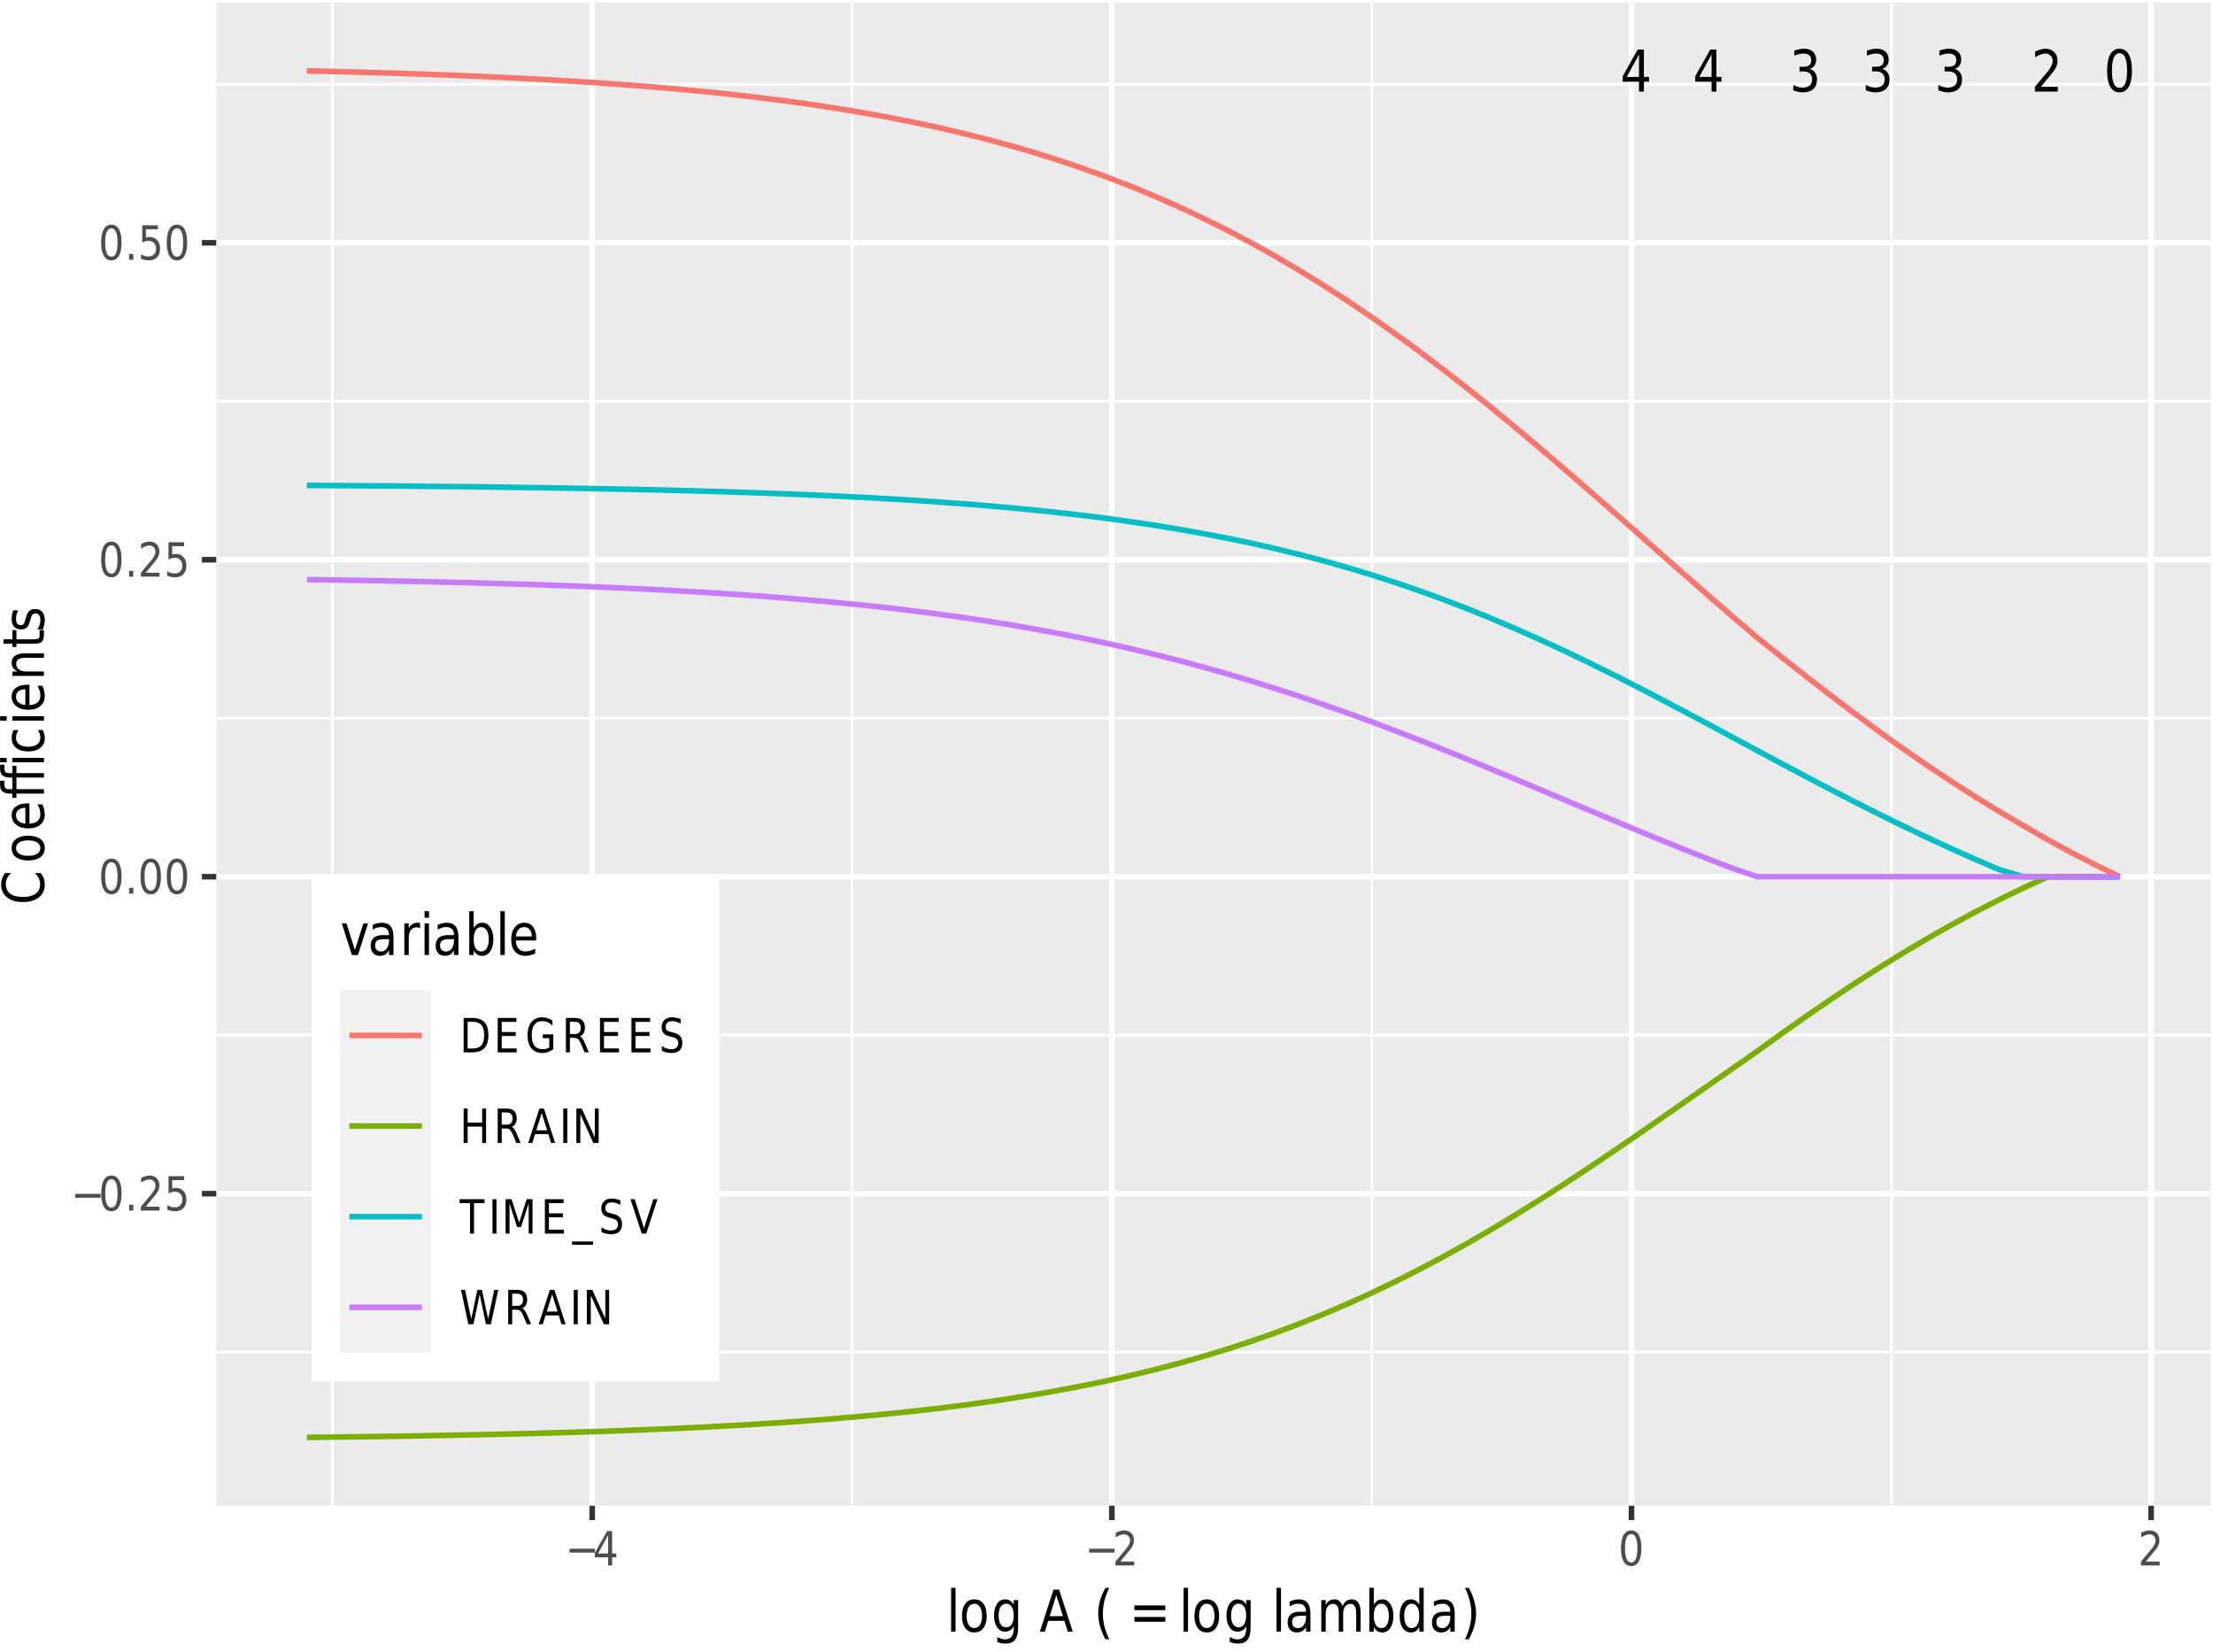 <?xml version="1.0" encoding="UTF-8"?>
<svg xmlns="http://www.w3.org/2000/svg" xmlns:xlink="http://www.w3.org/1999/xlink" width="422pt" height="315pt" viewBox="0 0 422 315" version="1.1">
<defs>
<g>
<symbol overflow="visible" id="glyph0-0">
<path style="stroke:none;" d="M 0.469 1.938 L 0.469 -7.75 L 5.172 -7.75 L 5.172 1.938 Z M 1 1.328 L 4.641 1.328 L 4.641 -7.141 L 1 -7.141 Z M 1 1.328 "/>
</symbol>
<symbol overflow="visible" id="glyph0-1">
<path style="stroke:none;" d="M 3.562 -7.078 L 1.219 -2.797 L 3.562 -2.797 Z M 3.312 -8.016 L 4.484 -8.016 L 4.484 -2.797 L 5.453 -2.797 L 5.453 -1.891 L 4.484 -1.891 L 4.484 0 L 3.562 0 L 3.562 -1.891 L 0.453 -1.891 L 0.453 -2.938 Z M 3.312 -8.016 "/>
</symbol>
<symbol overflow="visible" id="glyph0-2">
<path style="stroke:none;" d="M 3.812 -4.328 C 4.258 -4.211 4.609 -3.977 4.859 -3.625 C 5.109 -3.281 5.234 -2.848 5.234 -2.328 C 5.234 -1.535 5 -0.922 4.531 -0.484 C 4.062 -0.055 3.398 0.156 2.547 0.156 C 2.266 0.156 1.969 0.117 1.656 0.047 C 1.352 -0.016 1.039 -0.109 0.719 -0.234 L 0.719 -1.297 C 0.977 -1.117 1.258 -0.984 1.562 -0.891 C 1.863 -0.797 2.18 -0.75 2.516 -0.75 C 3.098 -0.75 3.539 -0.883 3.844 -1.156 C 4.156 -1.426 4.312 -1.816 4.312 -2.328 C 4.312 -2.805 4.164 -3.176 3.875 -3.438 C 3.594 -3.707 3.203 -3.844 2.703 -3.844 L 1.906 -3.844 L 1.906 -4.734 L 2.734 -4.734 C 3.191 -4.734 3.539 -4.836 3.781 -5.047 C 4.02 -5.266 4.141 -5.57 4.141 -5.969 C 4.141 -6.383 4.016 -6.703 3.766 -6.922 C 3.523 -7.141 3.172 -7.25 2.703 -7.25 C 2.441 -7.25 2.164 -7.219 1.875 -7.156 C 1.594 -7.094 1.273 -6.992 0.922 -6.859 L 0.922 -7.828 C 1.273 -7.941 1.602 -8.023 1.906 -8.078 C 2.219 -8.141 2.508 -8.172 2.781 -8.172 C 3.488 -8.172 4.047 -7.984 4.453 -7.609 C 4.867 -7.234 5.078 -6.723 5.078 -6.078 C 5.078 -5.641 4.969 -5.266 4.75 -4.953 C 4.531 -4.648 4.219 -4.441 3.812 -4.328 Z M 3.812 -4.328 "/>
</symbol>
<symbol overflow="visible" id="glyph0-3">
<path style="stroke:none;" d="M 1.812 -0.906 L 5.047 -0.906 L 5.047 0 L 0.688 0 L 0.688 -0.906 C 1.039 -1.332 1.52 -1.906 2.125 -2.625 C 2.738 -3.344 3.125 -3.805 3.281 -4.016 C 3.57 -4.41 3.773 -4.742 3.891 -5.016 C 4.016 -5.285 4.078 -5.551 4.078 -5.812 C 4.078 -6.238 3.945 -6.582 3.688 -6.844 C 3.438 -7.113 3.102 -7.25 2.688 -7.25 C 2.395 -7.25 2.086 -7.188 1.766 -7.062 C 1.441 -6.945 1.098 -6.77 0.734 -6.531 L 0.734 -7.625 C 1.109 -7.801 1.457 -7.938 1.781 -8.031 C 2.102 -8.125 2.398 -8.172 2.672 -8.172 C 3.379 -8.172 3.941 -7.961 4.359 -7.547 C 4.785 -7.129 5 -6.57 5 -5.875 C 5 -5.539 4.945 -5.227 4.844 -4.938 C 4.738 -4.645 4.547 -4.297 4.266 -3.891 C 4.191 -3.785 3.945 -3.484 3.531 -2.984 C 3.125 -2.492 2.551 -1.801 1.812 -0.906 Z M 1.812 -0.906 "/>
</symbol>
<symbol overflow="visible" id="glyph0-4">
<path style="stroke:none;" d="M 2.984 -7.312 C 2.516 -7.312 2.156 -7.035 1.906 -6.484 C 1.664 -5.93 1.547 -5.102 1.547 -4 C 1.547 -2.906 1.664 -2.082 1.906 -1.531 C 2.156 -0.977 2.516 -0.703 2.984 -0.703 C 3.473 -0.703 3.836 -0.977 4.078 -1.531 C 4.316 -2.082 4.438 -2.906 4.438 -4 C 4.438 -5.102 4.316 -5.93 4.078 -6.484 C 3.836 -7.035 3.473 -7.312 2.984 -7.312 Z M 2.984 -8.172 C 3.754 -8.172 4.344 -7.812 4.75 -7.094 C 5.156 -6.383 5.359 -5.352 5.359 -4 C 5.359 -2.656 5.156 -1.625 4.75 -0.906 C 4.344 -0.195 3.754 0.156 2.984 0.156 C 2.223 0.156 1.641 -0.195 1.234 -0.906 C 0.828 -1.625 0.625 -2.656 0.625 -4 C 0.625 -5.352 0.828 -6.383 1.234 -7.094 C 1.641 -7.812 2.223 -8.172 2.984 -8.172 Z M 2.984 -8.172 "/>
</symbol>
<symbol overflow="visible" id="glyph0-5">
<path style="stroke:none;" d="M 0.891 -8.359 L 1.734 -8.359 L 1.734 0 L 0.891 0 Z M 0.891 -8.359 "/>
</symbol>
<symbol overflow="visible" id="glyph0-6">
<path style="stroke:none;" d="M 2.875 -5.328 C 2.426 -5.328 2.066 -5.117 1.797 -4.703 C 1.535 -4.285 1.406 -3.719 1.406 -3 C 1.406 -2.281 1.535 -1.711 1.797 -1.297 C 2.066 -0.891 2.426 -0.688 2.875 -0.688 C 3.332 -0.688 3.691 -0.891 3.953 -1.297 C 4.211 -1.711 4.344 -2.281 4.344 -3 C 4.344 -3.719 4.211 -4.285 3.953 -4.703 C 3.691 -5.117 3.332 -5.328 2.875 -5.328 Z M 2.875 -6.156 C 3.613 -6.156 4.191 -5.875 4.609 -5.312 C 5.023 -4.758 5.234 -3.988 5.234 -3 C 5.234 -2.02 5.023 -1.25 4.609 -0.688 C 4.191 -0.125 3.613 0.156 2.875 0.156 C 2.133 0.156 1.555 -0.125 1.141 -0.688 C 0.723 -1.25 0.516 -2.02 0.516 -3 C 0.516 -3.988 0.723 -4.758 1.141 -5.312 C 1.555 -5.875 2.133 -6.156 2.875 -6.156 Z M 2.875 -6.156 "/>
</symbol>
<symbol overflow="visible" id="glyph0-7">
<path style="stroke:none;" d="M 4.266 -3.078 C 4.266 -3.797 4.141 -4.348 3.891 -4.734 C 3.641 -5.129 3.285 -5.328 2.828 -5.328 C 2.379 -5.328 2.023 -5.129 1.766 -4.734 C 1.516 -4.348 1.391 -3.797 1.391 -3.078 C 1.391 -2.367 1.516 -1.816 1.766 -1.422 C 2.023 -1.023 2.379 -0.828 2.828 -0.828 C 3.285 -0.828 3.641 -1.023 3.891 -1.422 C 4.141 -1.816 4.266 -2.367 4.266 -3.078 Z M 5.109 -0.75 C 5.109 0.281 4.914 1.039 4.531 1.531 C 4.145 2.031 3.551 2.281 2.75 2.281 C 2.445 2.281 2.164 2.254 1.906 2.203 C 1.645 2.148 1.391 2.07 1.141 1.969 L 1.141 1.016 C 1.391 1.172 1.633 1.285 1.875 1.359 C 2.113 1.43 2.359 1.469 2.609 1.469 C 3.16 1.469 3.57 1.297 3.844 0.953 C 4.125 0.617 4.266 0.113 4.266 -0.562 L 4.266 -1.062 C 4.098 -0.707 3.875 -0.441 3.594 -0.266 C 3.32 -0.086 3 0 2.625 0 C 1.988 0 1.477 -0.281 1.094 -0.844 C 0.707 -1.406 0.516 -2.148 0.516 -3.078 C 0.516 -4.004 0.707 -4.75 1.094 -5.312 C 1.477 -5.875 1.988 -6.156 2.625 -6.156 C 3 -6.156 3.32 -6.066 3.594 -5.891 C 3.875 -5.723 4.098 -5.461 4.266 -5.109 L 4.266 -6.016 L 5.109 -6.016 Z M 5.109 -0.75 "/>
</symbol>
<symbol overflow="visible" id="glyph0-8">
<path style="stroke:none;" d=""/>
</symbol>
<symbol overflow="visible" id="glyph0-9">
<path style="stroke:none;" d="M 3.219 -6.953 L 1.953 -2.953 L 4.484 -2.953 Z M 2.688 -8.016 L 3.75 -8.016 L 6.359 0 L 5.391 0 L 4.766 -2.062 L 1.672 -2.062 L 1.047 0 L 0.078 0 Z M 2.688 -8.016 "/>
</symbol>
<symbol overflow="visible" id="glyph0-10">
<path style="stroke:none;" d="M 2.922 -8.344 C 2.504 -7.52 2.195 -6.703 2 -5.891 C 1.801 -5.086 1.703 -4.273 1.703 -3.453 C 1.703 -2.629 1.801 -1.812 2 -1 C 2.207 -0.188 2.516 0.629 2.922 1.453 L 2.188 1.453 C 1.727 0.609 1.383 -0.219 1.156 -1.031 C 0.926 -1.844 0.812 -2.648 0.812 -3.453 C 0.812 -4.254 0.922 -5.055 1.141 -5.859 C 1.367 -6.672 1.719 -7.5 2.188 -8.344 Z M 2.922 -8.344 "/>
</symbol>
<symbol overflow="visible" id="glyph0-11">
<path style="stroke:none;" d="M 1 -5 L 6.891 -5 L 6.891 -4.094 L 1 -4.094 Z M 1 -2.797 L 6.891 -2.797 L 6.891 -1.891 L 1 -1.891 Z M 1 -2.797 "/>
</symbol>
<symbol overflow="visible" id="glyph0-12">
<path style="stroke:none;" d="M 3.219 -3.031 C 2.539 -3.031 2.066 -2.938 1.797 -2.75 C 1.535 -2.562 1.406 -2.25 1.406 -1.812 C 1.406 -1.469 1.504 -1.191 1.703 -0.984 C 1.898 -0.773 2.172 -0.672 2.516 -0.672 C 2.984 -0.672 3.359 -0.863 3.641 -1.25 C 3.922 -1.645 4.062 -2.16 4.062 -2.797 L 4.062 -3.031 Z M 4.906 -3.438 L 4.906 0 L 4.062 0 L 4.062 -0.906 C 3.875 -0.539 3.633 -0.27 3.344 -0.094 C 3.051 0.07 2.695 0.156 2.281 0.156 C 1.758 0.156 1.344 -0.016 1.031 -0.359 C 0.719 -0.703 0.562 -1.164 0.562 -1.75 C 0.562 -2.426 0.754 -2.938 1.141 -3.281 C 1.535 -3.625 2.113 -3.797 2.875 -3.797 L 4.062 -3.797 L 4.062 -3.891 C 4.062 -4.348 3.93 -4.703 3.672 -4.953 C 3.422 -5.203 3.066 -5.328 2.609 -5.328 C 2.305 -5.328 2.016 -5.285 1.734 -5.203 C 1.461 -5.117 1.195 -4.992 0.938 -4.828 L 0.938 -5.734 C 1.25 -5.879 1.551 -5.984 1.844 -6.047 C 2.133 -6.117 2.414 -6.156 2.688 -6.156 C 3.438 -6.156 3.992 -5.93 4.359 -5.484 C 4.723 -5.035 4.906 -4.352 4.906 -3.438 Z M 4.906 -3.438 "/>
</symbol>
<symbol overflow="visible" id="glyph0-13">
<path style="stroke:none;" d="M 4.891 -4.859 C 5.098 -5.305 5.348 -5.633 5.641 -5.844 C 5.941 -6.051 6.289 -6.156 6.688 -6.156 C 7.219 -6.156 7.629 -5.938 7.922 -5.5 C 8.211 -5.062 8.359 -4.438 8.359 -3.625 L 8.359 0 L 7.516 0 L 7.516 -3.594 C 7.516 -4.176 7.426 -4.602 7.25 -4.875 C 7.07 -5.156 6.805 -5.297 6.453 -5.297 C 6.016 -5.297 5.664 -5.125 5.406 -4.781 C 5.156 -4.445 5.031 -3.988 5.031 -3.406 L 5.031 0 L 4.188 0 L 4.188 -3.594 C 4.188 -4.176 4.098 -4.602 3.922 -4.875 C 3.742 -5.156 3.473 -5.297 3.109 -5.297 C 2.68 -5.297 2.336 -5.125 2.078 -4.781 C 1.828 -4.445 1.703 -3.988 1.703 -3.406 L 1.703 0 L 0.859 0 L 0.859 -6.016 L 1.703 -6.016 L 1.703 -5.078 C 1.898 -5.453 2.129 -5.723 2.391 -5.891 C 2.66 -6.066 2.984 -6.156 3.359 -6.156 C 3.734 -6.156 4.051 -6.047 4.312 -5.828 C 4.57 -5.609 4.766 -5.285 4.891 -4.859 Z M 4.891 -4.859 "/>
</symbol>
<symbol overflow="visible" id="glyph0-14">
<path style="stroke:none;" d="M 4.578 -3 C 4.578 -3.727 4.445 -4.297 4.188 -4.703 C 3.938 -5.117 3.586 -5.328 3.141 -5.328 C 2.691 -5.328 2.336 -5.117 2.078 -4.703 C 1.828 -4.297 1.703 -3.727 1.703 -3 C 1.703 -2.27 1.828 -1.695 2.078 -1.281 C 2.336 -0.875 2.691 -0.672 3.141 -0.672 C 3.586 -0.672 3.938 -0.875 4.188 -1.281 C 4.445 -1.695 4.578 -2.27 4.578 -3 Z M 1.703 -5.109 C 1.879 -5.461 2.102 -5.723 2.375 -5.891 C 2.645 -6.066 2.969 -6.156 3.344 -6.156 C 3.969 -6.156 4.473 -5.863 4.859 -5.281 C 5.254 -4.707 5.453 -3.945 5.453 -3 C 5.453 -2.051 5.254 -1.285 4.859 -0.703 C 4.473 -0.129 3.969 0.156 3.344 0.156 C 2.969 0.156 2.645 0.07 2.375 -0.094 C 2.102 -0.27 1.879 -0.539 1.703 -0.906 L 1.703 0 L 0.859 0 L 0.859 -8.359 L 1.703 -8.359 Z M 1.703 -5.109 "/>
</symbol>
<symbol overflow="visible" id="glyph0-15">
<path style="stroke:none;" d="M 4.266 -5.109 L 4.266 -8.359 L 5.109 -8.359 L 5.109 0 L 4.266 0 L 4.266 -0.906 C 4.086 -0.539 3.863 -0.27 3.594 -0.094 C 3.32 0.07 3 0.156 2.625 0.156 C 2 0.156 1.488 -0.129 1.094 -0.703 C 0.707 -1.285 0.516 -2.051 0.516 -3 C 0.516 -3.945 0.707 -4.707 1.094 -5.281 C 1.488 -5.863 2 -6.156 2.625 -6.156 C 3 -6.156 3.32 -6.066 3.594 -5.891 C 3.863 -5.723 4.086 -5.461 4.266 -5.109 Z M 1.391 -3 C 1.391 -2.27 1.516 -1.695 1.766 -1.281 C 2.023 -0.875 2.379 -0.672 2.828 -0.672 C 3.273 -0.672 3.625 -0.875 3.875 -1.281 C 4.133 -1.695 4.266 -2.27 4.266 -3 C 4.266 -3.727 4.133 -4.297 3.875 -4.703 C 3.625 -5.117 3.273 -5.328 2.828 -5.328 C 2.379 -5.328 2.023 -5.117 1.766 -4.703 C 1.516 -4.297 1.391 -3.727 1.391 -3 Z M 1.391 -3 "/>
</symbol>
<symbol overflow="visible" id="glyph0-16">
<path style="stroke:none;" d="M 0.75 -8.344 L 1.484 -8.344 C 1.941 -7.5 2.285 -6.672 2.516 -5.859 C 2.742 -5.055 2.859 -4.254 2.859 -3.453 C 2.859 -2.648 2.742 -1.844 2.516 -1.031 C 2.285 -0.219 1.941 0.609 1.484 1.453 L 0.75 1.453 C 1.156 0.629 1.457 -0.188 1.656 -1 C 1.863 -1.812 1.969 -2.629 1.969 -3.453 C 1.969 -4.273 1.863 -5.086 1.656 -5.891 C 1.457 -6.703 1.156 -7.52 0.75 -8.344 Z M 0.75 -8.344 "/>
</symbol>
<symbol overflow="visible" id="glyph0-17">
<path style="stroke:none;" d="M 0.281 -6.016 L 1.172 -6.016 L 2.781 -0.969 L 4.391 -6.016 L 5.281 -6.016 L 3.359 0 L 2.203 0 Z M 0.281 -6.016 "/>
</symbol>
<symbol overflow="visible" id="glyph0-18">
<path style="stroke:none;" d="M 3.875 -5.094 C 3.77 -5.156 3.66 -5.203 3.547 -5.234 C 3.441 -5.266 3.32 -5.281 3.188 -5.281 C 2.707 -5.281 2.336 -5.098 2.078 -4.734 C 1.828 -4.367 1.703 -3.848 1.703 -3.172 L 1.703 0 L 0.859 0 L 0.859 -6.016 L 1.703 -6.016 L 1.703 -5.078 C 1.879 -5.441 2.109 -5.711 2.391 -5.891 C 2.68 -6.066 3.031 -6.156 3.438 -6.156 C 3.488 -6.156 3.551 -6.148 3.625 -6.141 C 3.695 -6.141 3.773 -6.129 3.859 -6.109 Z M 3.875 -5.094 "/>
</symbol>
<symbol overflow="visible" id="glyph0-19">
<path style="stroke:none;" d="M 0.891 -6.016 L 1.734 -6.016 L 1.734 0 L 0.891 0 Z M 0.891 -8.359 L 1.734 -8.359 L 1.734 -7.109 L 0.891 -7.109 Z M 0.891 -8.359 "/>
</symbol>
<symbol overflow="visible" id="glyph0-20">
<path style="stroke:none;" d="M 5.281 -3.25 L 5.281 -2.766 L 1.406 -2.766 C 1.438 -2.086 1.609 -1.57 1.922 -1.219 C 2.234 -0.863 2.672 -0.688 3.234 -0.688 C 3.555 -0.688 3.867 -0.734 4.172 -0.828 C 4.484 -0.922 4.789 -1.055 5.094 -1.234 L 5.094 -0.312 C 4.789 -0.156 4.477 -0.039 4.156 0.031 C 3.832 0.113 3.508 0.156 3.188 0.156 C 2.363 0.156 1.711 -0.117 1.234 -0.672 C 0.754 -1.234 0.516 -1.992 0.516 -2.953 C 0.516 -3.93 0.742 -4.707 1.203 -5.281 C 1.66 -5.863 2.273 -6.156 3.047 -6.156 C 3.734 -6.156 4.273 -5.895 4.672 -5.375 C 5.078 -4.852 5.281 -4.145 5.281 -3.25 Z M 4.438 -3.547 C 4.438 -4.086 4.305 -4.52 4.047 -4.844 C 3.797 -5.164 3.461 -5.328 3.047 -5.328 C 2.578 -5.328 2.203 -5.172 1.922 -4.859 C 1.641 -4.547 1.473 -4.109 1.422 -3.547 Z M 4.438 -3.547 "/>
</symbol>
<symbol overflow="visible" id="glyph1-0">
<path style="stroke:none;" d="M 0.391 1.594 L 0.391 -6.344 L 4.234 -6.344 L 4.234 1.594 Z M 0.812 1.094 L 3.812 1.094 L 3.812 -5.844 L 0.812 -5.844 Z M 0.812 1.094 "/>
</symbol>
<symbol overflow="visible" id="glyph1-1">
<path style="stroke:none;" d="M 0.812 -3.188 L 5.641 -3.188 L 5.641 -2.453 L 0.812 -2.453 Z M 0.812 -3.188 "/>
</symbol>
<symbol overflow="visible" id="glyph1-2">
<path style="stroke:none;" d="M 2.453 -5.984 C 2.055 -5.984 1.758 -5.754 1.562 -5.297 C 1.363 -4.848 1.266 -4.176 1.266 -3.281 C 1.266 -2.375 1.363 -1.695 1.562 -1.25 C 1.758 -0.801 2.055 -0.578 2.453 -0.578 C 2.848 -0.578 3.141 -0.801 3.328 -1.25 C 3.523 -1.695 3.625 -2.375 3.625 -3.281 C 3.625 -4.176 3.523 -4.848 3.328 -5.297 C 3.141 -5.754 2.848 -5.984 2.453 -5.984 Z M 2.453 -6.688 C 3.078 -6.688 3.555 -6.395 3.891 -5.812 C 4.223 -5.227 4.391 -4.383 4.391 -3.281 C 4.391 -2.176 4.223 -1.332 3.891 -0.75 C 3.555 -0.164 3.078 0.125 2.453 0.125 C 1.816 0.125 1.332 -0.164 1 -0.75 C 0.664 -1.332 0.5 -2.176 0.5 -3.281 C 0.5 -4.383 0.664 -5.227 1 -5.812 C 1.332 -6.395 1.816 -6.688 2.453 -6.688 Z M 2.453 -6.688 "/>
</symbol>
<symbol overflow="visible" id="glyph1-3">
<path style="stroke:none;" d="M 0.828 -1.109 L 1.625 -1.109 L 1.625 0 L 0.828 0 Z M 0.828 -1.109 "/>
</symbol>
<symbol overflow="visible" id="glyph1-4">
<path style="stroke:none;" d="M 1.484 -0.75 L 4.125 -0.75 L 4.125 0 L 0.562 0 L 0.562 -0.75 C 0.852 -1.094 1.242 -1.555 1.734 -2.141 C 2.234 -2.734 2.551 -3.113 2.688 -3.281 C 2.926 -3.602 3.094 -3.875 3.188 -4.094 C 3.289 -4.32 3.344 -4.539 3.344 -4.75 C 3.344 -5.102 3.234 -5.391 3.016 -5.609 C 2.805 -5.828 2.535 -5.938 2.203 -5.938 C 1.961 -5.938 1.707 -5.883 1.438 -5.781 C 1.176 -5.688 0.898 -5.539 0.609 -5.344 L 0.609 -6.25 C 0.91 -6.383 1.191 -6.488 1.453 -6.562 C 1.723 -6.645 1.969 -6.688 2.188 -6.688 C 2.77 -6.688 3.234 -6.516 3.578 -6.172 C 3.922 -5.828 4.094 -5.375 4.094 -4.812 C 4.094 -4.539 4.051 -4.281 3.969 -4.031 C 3.883 -3.789 3.727 -3.508 3.5 -3.188 C 3.438 -3.102 3.234 -2.859 2.891 -2.453 C 2.555 -2.047 2.086 -1.477 1.484 -0.75 Z M 1.484 -0.75 "/>
</symbol>
<symbol overflow="visible" id="glyph1-5">
<path style="stroke:none;" d="M 0.828 -6.562 L 3.812 -6.562 L 3.812 -5.812 L 1.531 -5.812 L 1.531 -4.203 C 1.633 -4.242 1.742 -4.273 1.859 -4.297 C 1.973 -4.328 2.082 -4.344 2.188 -4.344 C 2.812 -4.344 3.305 -4.141 3.672 -3.734 C 4.047 -3.336 4.234 -2.797 4.234 -2.109 C 4.234 -1.398 4.039 -0.848 3.656 -0.453 C 3.281 -0.066 2.754 0.125 2.078 0.125 C 1.836 0.125 1.594 0.098 1.344 0.047 C 1.102 0.004 0.852 -0.062 0.594 -0.156 L 0.594 -1.047 C 0.82 -0.898 1.055 -0.789 1.297 -0.719 C 1.535 -0.656 1.789 -0.625 2.062 -0.625 C 2.488 -0.625 2.828 -0.754 3.078 -1.016 C 3.336 -1.285 3.469 -1.648 3.469 -2.109 C 3.469 -2.566 3.336 -2.926 3.078 -3.188 C 2.828 -3.457 2.488 -3.594 2.062 -3.594 C 1.852 -3.594 1.645 -3.566 1.438 -3.516 C 1.238 -3.461 1.035 -3.379 0.828 -3.266 Z M 0.828 -6.562 "/>
</symbol>
<symbol overflow="visible" id="glyph1-6">
<path style="stroke:none;" d="M 2.906 -5.781 L 1 -2.281 L 2.906 -2.281 Z M 2.719 -6.562 L 3.672 -6.562 L 3.672 -2.281 L 4.469 -2.281 L 4.469 -1.547 L 3.672 -1.547 L 3.672 0 L 2.906 0 L 2.906 -1.547 L 0.375 -1.547 L 0.375 -2.406 Z M 2.719 -6.562 "/>
</symbol>
<symbol overflow="visible" id="glyph1-7">
<path style="stroke:none;" d="M 1.516 -5.828 L 1.516 -0.734 L 2.438 -0.734 C 3.207 -0.734 3.77 -0.938 4.125 -1.344 C 4.488 -1.75 4.672 -2.395 4.672 -3.281 C 4.672 -4.164 4.488 -4.812 4.125 -5.219 C 3.77 -5.625 3.207 -5.828 2.438 -5.828 Z M 0.75 -6.562 L 2.312 -6.562 C 3.406 -6.562 4.203 -6.297 4.703 -5.766 C 5.211 -5.234 5.469 -4.406 5.469 -3.281 C 5.469 -2.156 5.211 -1.328 4.703 -0.797 C 4.191 -0.266 3.395 0 2.312 0 L 0.75 0 Z M 0.75 -6.562 "/>
</symbol>
<symbol overflow="visible" id="glyph1-8">
<path style="stroke:none;" d="M 0.75 -6.562 L 4.312 -6.562 L 4.312 -5.812 L 1.516 -5.812 L 1.516 -3.875 L 4.188 -3.875 L 4.188 -3.125 L 1.516 -3.125 L 1.516 -0.75 L 4.375 -0.75 L 4.375 0 L 0.75 0 Z M 0.75 -6.562 "/>
</symbol>
<symbol overflow="visible" id="glyph1-9">
<path style="stroke:none;" d="M 4.578 -0.938 L 4.578 -2.703 L 3.344 -2.703 L 3.344 -3.422 L 5.344 -3.422 L 5.344 -0.609 C 5.039 -0.367 4.711 -0.188 4.359 -0.062 C 4.016 0.062 3.641 0.125 3.234 0.125 C 2.359 0.125 1.672 -0.172 1.172 -0.766 C 0.68 -1.367 0.438 -2.207 0.438 -3.281 C 0.438 -4.344 0.68 -5.176 1.172 -5.781 C 1.672 -6.383 2.359 -6.688 3.234 -6.688 C 3.598 -6.688 3.941 -6.629 4.266 -6.516 C 4.598 -6.41 4.906 -6.258 5.188 -6.062 L 5.188 -5.109 C 4.906 -5.391 4.609 -5.598 4.297 -5.734 C 3.984 -5.879 3.648 -5.953 3.297 -5.953 C 2.609 -5.953 2.094 -5.727 1.75 -5.281 C 1.406 -4.832 1.234 -4.164 1.234 -3.281 C 1.234 -2.395 1.406 -1.727 1.75 -1.281 C 2.094 -0.832 2.609 -0.609 3.297 -0.609 C 3.566 -0.609 3.805 -0.633 4.016 -0.688 C 4.223 -0.738 4.41 -0.82 4.578 -0.938 Z M 4.578 -0.938 "/>
</symbol>
<symbol overflow="visible" id="glyph1-10">
<path style="stroke:none;" d="M 3.422 -3.078 C 3.578 -3.016 3.734 -2.875 3.891 -2.656 C 4.047 -2.445 4.203 -2.16 4.359 -1.797 L 5.125 0 L 4.312 0 L 3.594 -1.688 C 3.406 -2.125 3.223 -2.41 3.047 -2.547 C 2.879 -2.691 2.645 -2.766 2.344 -2.766 L 1.516 -2.766 L 1.516 0 L 0.75 0 L 0.75 -6.562 L 2.469 -6.562 C 3.113 -6.562 3.594 -6.406 3.906 -6.094 C 4.219 -5.781 4.375 -5.305 4.375 -4.672 C 4.375 -4.254 4.289 -3.91 4.125 -3.641 C 3.969 -3.367 3.734 -3.18 3.422 -3.078 Z M 1.516 -5.828 L 1.516 -3.5 L 2.469 -3.5 C 2.832 -3.5 3.109 -3.598 3.297 -3.797 C 3.484 -3.992 3.578 -4.285 3.578 -4.672 C 3.578 -5.055 3.484 -5.344 3.297 -5.531 C 3.109 -5.727 2.832 -5.828 2.469 -5.828 Z M 1.516 -5.828 "/>
</symbol>
<symbol overflow="visible" id="glyph1-11">
<path style="stroke:none;" d="M 4.125 -6.344 L 4.125 -5.484 C 3.832 -5.641 3.555 -5.754 3.297 -5.828 C 3.047 -5.91 2.801 -5.953 2.562 -5.953 C 2.145 -5.953 1.82 -5.859 1.594 -5.672 C 1.375 -5.484 1.266 -5.219 1.266 -4.875 C 1.266 -4.582 1.336 -4.363 1.484 -4.219 C 1.641 -4.07 1.926 -3.953 2.344 -3.859 L 2.797 -3.75 C 3.367 -3.625 3.785 -3.398 4.047 -3.078 C 4.316 -2.766 4.453 -2.344 4.453 -1.812 C 4.453 -1.176 4.27 -0.691 3.906 -0.359 C 3.539 -0.035 3.008 0.125 2.312 0.125 C 2.039 0.125 1.754 0.086 1.453 0.016 C 1.16 -0.047 0.852 -0.148 0.531 -0.297 L 0.531 -1.203 C 0.844 -1.004 1.145 -0.852 1.438 -0.75 C 1.727 -0.645 2.02 -0.594 2.312 -0.594 C 2.738 -0.594 3.07 -0.691 3.312 -0.891 C 3.551 -1.086 3.672 -1.375 3.672 -1.75 C 3.672 -2.07 3.582 -2.32 3.406 -2.5 C 3.238 -2.676 2.961 -2.812 2.578 -2.906 L 2.125 -3.016 C 1.551 -3.148 1.133 -3.359 0.875 -3.641 C 0.625 -3.922 0.5 -4.312 0.5 -4.812 C 0.5 -5.383 0.676 -5.836 1.031 -6.172 C 1.383 -6.516 1.867 -6.688 2.484 -6.688 C 2.742 -6.688 3.008 -6.656 3.281 -6.594 C 3.551 -6.539 3.832 -6.457 4.125 -6.344 Z M 4.125 -6.344 "/>
</symbol>
<symbol overflow="visible" id="glyph1-12">
<path style="stroke:none;" d="M 0.75 -6.562 L 1.516 -6.562 L 1.516 -3.875 L 4.281 -3.875 L 4.281 -6.562 L 5.031 -6.562 L 5.031 0 L 4.281 0 L 4.281 -3.125 L 1.516 -3.125 L 1.516 0 L 0.75 0 Z M 0.75 -6.562 "/>
</symbol>
<symbol overflow="visible" id="glyph1-13">
<path style="stroke:none;" d="M 2.641 -5.688 L 1.609 -2.422 L 3.672 -2.422 Z M 2.203 -6.562 L 3.062 -6.562 L 5.203 0 L 4.422 0 L 3.906 -1.688 L 1.375 -1.688 L 0.859 0 L 0.062 0 Z M 2.203 -6.562 "/>
</symbol>
<symbol overflow="visible" id="glyph1-14">
<path style="stroke:none;" d="M 0.75 -6.562 L 1.516 -6.562 L 1.516 0 L 0.75 0 Z M 0.75 -6.562 "/>
</symbol>
<symbol overflow="visible" id="glyph1-15">
<path style="stroke:none;" d="M 0.75 -6.562 L 1.781 -6.562 L 4.266 -1.078 L 4.266 -6.562 L 5 -6.562 L 5 0 L 3.984 0 L 1.5 -5.484 L 1.5 0 L 0.75 0 Z M 0.75 -6.562 "/>
</symbol>
<symbol overflow="visible" id="glyph1-16">
<path style="stroke:none;" d="M -0.016 -6.562 L 4.734 -6.562 L 4.734 -5.812 L 2.734 -5.812 L 2.734 0 L 1.969 0 L 1.969 -5.812 L -0.016 -5.812 Z M -0.016 -6.562 "/>
</symbol>
<symbol overflow="visible" id="glyph1-17">
<path style="stroke:none;" d="M 0.75 -6.562 L 1.891 -6.562 L 3.328 -2.094 L 4.766 -6.562 L 5.891 -6.562 L 5.891 0 L 5.156 0 L 5.156 -5.766 L 3.703 -1.266 L 2.938 -1.266 L 1.5 -5.766 L 1.5 0 L 0.75 0 Z M 0.75 -6.562 "/>
</symbol>
<symbol overflow="visible" id="glyph1-18">
<path style="stroke:none;" d="M 3.922 1.5 L 3.922 2.125 L -0.078 2.125 L -0.078 1.5 Z M 3.922 1.5 "/>
</symbol>
<symbol overflow="visible" id="glyph1-19">
<path style="stroke:none;" d="M 2.203 0 L 0.062 -6.562 L 0.859 -6.562 L 2.641 -1.031 L 4.422 -6.562 L 5.203 -6.562 L 3.062 0 Z M 2.203 0 "/>
</symbol>
<symbol overflow="visible" id="glyph1-20">
<path style="stroke:none;" d="M 0.25 -6.562 L 1.016 -6.562 L 2.203 -1.016 L 3.375 -6.562 L 4.234 -6.562 L 5.422 -1.016 L 6.594 -6.562 L 7.359 -6.562 L 5.953 0 L 5 0 L 3.812 -5.703 L 2.625 0 L 1.656 0 Z M 0.25 -6.562 "/>
</symbol>
<symbol overflow="visible" id="glyph2-0">
<path style="stroke:none;" d="M 1.938 -0.469 L -7.75 -0.469 L -7.75 -5.172 L 1.938 -5.172 Z M 1.328 -1 L 1.328 -4.641 L -7.141 -4.641 L -7.141 -1 Z M 1.328 -1 "/>
</symbol>
<symbol overflow="visible" id="glyph2-1">
<path style="stroke:none;" d="M -7.406 -6.062 L -6.25 -6.062 C -6.594 -5.75 -6.848 -5.414 -7.016 -5.062 C -7.18 -4.707 -7.266 -4.332 -7.266 -3.938 C -7.266 -3.145 -6.984 -2.539 -6.422 -2.125 C -5.867 -1.707 -5.062 -1.5 -4 -1.5 C -2.945 -1.5 -2.141 -1.707 -1.578 -2.125 C -1.016 -2.539 -0.734 -3.145 -0.734 -3.938 C -0.734 -4.332 -0.816 -4.707 -0.984 -5.062 C -1.148 -5.414 -1.406 -5.75 -1.75 -6.062 L -0.625 -6.062 C -0.363 -5.738 -0.164 -5.395 -0.031 -5.031 C 0.094 -4.664 0.156 -4.281 0.156 -3.875 C 0.156 -2.832 -0.211 -2.016 -0.953 -1.422 C -1.703 -0.828 -2.719 -0.531 -4 -0.531 C -5.289 -0.531 -6.305 -0.828 -7.047 -1.422 C -7.797 -2.016 -8.172 -2.832 -8.172 -3.875 C -8.172 -4.281 -8.102 -4.664 -7.969 -5.031 C -7.844 -5.395 -7.656 -5.738 -7.406 -6.062 Z M -7.406 -6.062 "/>
</symbol>
<symbol overflow="visible" id="glyph2-2">
<path style="stroke:none;" d="M -5.328 -2.875 C -5.328 -2.426 -5.117 -2.066 -4.703 -1.797 C -4.285 -1.535 -3.719 -1.406 -3 -1.406 C -2.281 -1.406 -1.711 -1.535 -1.297 -1.797 C -0.891 -2.066 -0.688 -2.426 -0.688 -2.875 C -0.688 -3.332 -0.891 -3.691 -1.297 -3.953 C -1.711 -4.211 -2.281 -4.344 -3 -4.344 C -3.719 -4.344 -4.285 -4.211 -4.703 -3.953 C -5.117 -3.691 -5.328 -3.332 -5.328 -2.875 Z M -6.156 -2.875 C -6.156 -3.613 -5.875 -4.191 -5.312 -4.609 C -4.758 -5.023 -3.988 -5.234 -3 -5.234 C -2.02 -5.234 -1.25 -5.023 -0.688 -4.609 C -0.125 -4.191 0.156 -3.613 0.156 -2.875 C 0.156 -2.133 -0.125 -1.555 -0.688 -1.141 C -1.25 -0.723 -2.02 -0.516 -3 -0.516 C -3.988 -0.516 -4.758 -0.723 -5.312 -1.141 C -5.875 -1.555 -6.156 -2.133 -6.156 -2.875 Z M -6.156 -2.875 "/>
</symbol>
<symbol overflow="visible" id="glyph2-3">
<path style="stroke:none;" d="M -3.25 -5.281 L -2.766 -5.281 L -2.766 -1.406 C -2.086 -1.438 -1.57 -1.609 -1.219 -1.922 C -0.863 -2.234 -0.688 -2.672 -0.688 -3.234 C -0.688 -3.555 -0.734 -3.867 -0.828 -4.172 C -0.922 -4.484 -1.055 -4.789 -1.234 -5.094 L -0.312 -5.094 C -0.156 -4.789 -0.039 -4.477 0.031 -4.156 C 0.113 -3.832 0.156 -3.508 0.156 -3.188 C 0.156 -2.363 -0.117 -1.711 -0.672 -1.234 C -1.234 -0.754 -1.992 -0.516 -2.953 -0.516 C -3.93 -0.516 -4.707 -0.742 -5.281 -1.203 C -5.863 -1.66 -6.156 -2.273 -6.156 -3.047 C -6.156 -3.734 -5.895 -4.273 -5.375 -4.672 C -4.852 -5.078 -4.145 -5.281 -3.25 -5.281 Z M -3.547 -4.438 C -4.086 -4.438 -4.52 -4.305 -4.844 -4.047 C -5.164 -3.797 -5.328 -3.461 -5.328 -3.047 C -5.328 -2.578 -5.172 -2.203 -4.859 -1.922 C -4.547 -1.641 -4.109 -1.473 -3.547 -1.422 Z M -3.547 -4.438 "/>
</symbol>
<symbol overflow="visible" id="glyph2-4">
<path style="stroke:none;" d="M -8.359 -3.484 L -7.531 -3.484 L -7.531 -2.688 C -7.531 -2.383 -7.457 -2.172 -7.312 -2.047 C -7.176 -1.93 -6.922 -1.875 -6.547 -1.875 L -6.016 -1.875 L -6.016 -3.266 L -5.25 -3.266 L -5.25 -1.875 L 0 -1.875 L 0 -1.031 L -5.25 -1.031 L -5.25 -0.219 L -6.016 -0.219 L -6.016 -1.031 L -6.438 -1.031 C -7.102 -1.031 -7.586 -1.16 -7.891 -1.422 C -8.203 -1.691 -8.359 -2.113 -8.359 -2.688 Z M -8.359 -3.484 "/>
</symbol>
<symbol overflow="visible" id="glyph2-5">
<path style="stroke:none;" d="M -6.016 -0.891 L -6.016 -1.734 L 0 -1.734 L 0 -0.891 Z M -8.359 -0.891 L -8.359 -1.734 L -7.109 -1.734 L -7.109 -0.891 Z M -8.359 -0.891 "/>
</symbol>
<symbol overflow="visible" id="glyph2-6">
<path style="stroke:none;" d="M -5.781 -4.594 L -4.859 -4.594 C -5.016 -4.352 -5.129 -4.113 -5.203 -3.875 C -5.285 -3.633 -5.328 -3.391 -5.328 -3.141 C -5.328 -2.586 -5.125 -2.16 -4.719 -1.859 C -4.312 -1.555 -3.738 -1.406 -3 -1.406 C -2.27 -1.406 -1.703 -1.555 -1.297 -1.859 C -0.891 -2.16 -0.688 -2.586 -0.688 -3.141 C -0.688 -3.391 -0.723 -3.633 -0.797 -3.875 C -0.867 -4.113 -0.984 -4.352 -1.141 -4.594 L -0.234 -4.594 C -0.098 -4.352 0 -4.109 0.062 -3.859 C 0.125 -3.609 0.156 -3.336 0.156 -3.047 C 0.156 -2.273 -0.125 -1.66 -0.688 -1.203 C -1.258 -0.742 -2.031 -0.516 -3 -0.516 C -3.977 -0.516 -4.75 -0.742 -5.312 -1.203 C -5.875 -1.672 -6.156 -2.305 -6.156 -3.109 C -6.156 -3.367 -6.125 -3.617 -6.062 -3.859 C -6 -4.109 -5.906 -4.352 -5.781 -4.594 Z M -5.781 -4.594 "/>
</symbol>
<symbol overflow="visible" id="glyph2-7">
<path style="stroke:none;" d="M -3.625 -5.156 L 0 -5.156 L 0 -4.312 L -3.594 -4.312 C -4.164 -4.312 -4.594 -4.219 -4.875 -4.031 C -5.156 -3.844 -5.297 -3.555 -5.297 -3.172 C -5.297 -2.723 -5.125 -2.363 -4.781 -2.094 C -4.445 -1.832 -3.988 -1.703 -3.406 -1.703 L 0 -1.703 L 0 -0.859 L -6.016 -0.859 L -6.016 -1.703 L -5.078 -1.703 C -5.441 -1.898 -5.711 -2.133 -5.891 -2.406 C -6.066 -2.688 -6.156 -3.004 -6.156 -3.359 C -6.156 -3.953 -5.941 -4.398 -5.516 -4.703 C -5.086 -5.004 -4.457 -5.156 -3.625 -5.156 Z M -3.625 -5.156 "/>
</symbol>
<symbol overflow="visible" id="glyph2-8">
<path style="stroke:none;" d="M -7.719 -1.719 L -6.016 -1.719 L -6.016 -3.469 L -5.25 -3.469 L -5.25 -1.719 L -1.984 -1.719 C -1.492 -1.719 -1.176 -1.773 -1.031 -1.891 C -0.895 -2.004 -0.828 -2.238 -0.828 -2.594 L -0.828 -3.469 L 0 -3.469 L 0 -2.594 C 0 -1.938 -0.141 -1.484 -0.422 -1.234 C -0.711 -0.992 -1.234 -0.875 -1.984 -0.875 L -5.25 -0.875 L -5.25 -0.25 L -6.016 -0.25 L -6.016 -0.875 L -7.719 -0.875 Z M -7.719 -1.719 "/>
</symbol>
<symbol overflow="visible" id="glyph2-9">
<path style="stroke:none;" d="M -5.844 -4.172 L -4.906 -4.172 C -5.051 -3.93 -5.156 -3.68 -5.219 -3.422 C -5.289 -3.16 -5.328 -2.895 -5.328 -2.625 C -5.328 -2.207 -5.25 -1.891 -5.094 -1.672 C -4.945 -1.461 -4.727 -1.359 -4.438 -1.359 C -4.207 -1.359 -4.023 -1.43 -3.891 -1.578 C -3.766 -1.734 -3.641 -2.039 -3.516 -2.5 L -3.438 -2.781 C -3.289 -3.383 -3.078 -3.812 -2.797 -4.062 C -2.523 -4.312 -2.145 -4.438 -1.656 -4.438 C -1.102 -4.438 -0.66 -4.25 -0.328 -3.875 C -0.004 -3.5 0.156 -2.977 0.156 -2.312 C 0.156 -2.039 0.125 -1.754 0.062 -1.453 C 0 -1.148 -0.094 -0.836 -0.219 -0.516 L -1.234 -0.516 C -1.047 -0.828 -0.906 -1.133 -0.812 -1.438 C -0.719 -1.738 -0.672 -2.035 -0.672 -2.328 C -0.672 -2.734 -0.75 -3.039 -0.906 -3.25 C -1.07 -3.469 -1.297 -3.578 -1.578 -3.578 C -1.848 -3.578 -2.055 -3.5 -2.203 -3.344 C -2.348 -3.188 -2.484 -2.848 -2.609 -2.328 L -2.703 -2.031 C -2.828 -1.508 -3.02 -1.129 -3.281 -0.891 C -3.551 -0.66 -3.922 -0.547 -4.391 -0.547 C -4.953 -0.547 -5.383 -0.719 -5.688 -1.062 C -6 -1.406 -6.156 -1.891 -6.156 -2.516 C -6.156 -2.828 -6.129 -3.117 -6.078 -3.391 C -6.023 -3.672 -5.945 -3.93 -5.844 -4.172 Z M -5.844 -4.172 "/>
</symbol>
</g>
<clipPath id="clip1">
  <path d="M 41.238 0.48 L 421.52 0.48 L 421.52 287.09 L 41.238 287.09 Z M 41.238 0.48 "/>
</clipPath>
<clipPath id="clip2">
  <path d="M 41.238 257 L 421.52 257 L 421.52 259 L 41.238 259 Z M 41.238 257 "/>
</clipPath>
<clipPath id="clip3">
  <path d="M 41.238 197 L 421.52 197 L 421.52 198 L 41.238 198 Z M 41.238 197 "/>
</clipPath>
<clipPath id="clip4">
  <path d="M 41.238 136 L 421.52 136 L 421.52 138 L 41.238 138 Z M 41.238 136 "/>
</clipPath>
<clipPath id="clip5">
  <path d="M 41.238 76 L 421.52 76 L 421.52 77 L 41.238 77 Z M 41.238 76 "/>
</clipPath>
<clipPath id="clip6">
  <path d="M 41.238 15 L 421.52 15 L 421.52 17 L 41.238 17 Z M 41.238 15 "/>
</clipPath>
<clipPath id="clip7">
  <path d="M 63 0.48 L 64 0.48 L 64 287.09 L 63 287.09 Z M 63 0.48 "/>
</clipPath>
<clipPath id="clip8">
  <path d="M 162 0.48 L 163 0.48 L 163 287.09 L 162 287.09 Z M 162 0.48 "/>
</clipPath>
<clipPath id="clip9">
  <path d="M 261 0.48 L 262 0.48 L 262 287.09 L 261 287.09 Z M 261 0.48 "/>
</clipPath>
<clipPath id="clip10">
  <path d="M 360 0.48 L 361 0.48 L 361 287.09 L 360 287.09 Z M 360 0.48 "/>
</clipPath>
<clipPath id="clip11">
  <path d="M 41.238 227 L 421.52 227 L 421.52 229 L 41.238 229 Z M 41.238 227 "/>
</clipPath>
<clipPath id="clip12">
  <path d="M 41.238 166 L 421.52 166 L 421.52 168 L 41.238 168 Z M 41.238 166 "/>
</clipPath>
<clipPath id="clip13">
  <path d="M 41.238 106 L 421.52 106 L 421.52 108 L 41.238 108 Z M 41.238 106 "/>
</clipPath>
<clipPath id="clip14">
  <path d="M 41.238 45 L 421.52 45 L 421.52 47 L 41.238 47 Z M 41.238 45 "/>
</clipPath>
<clipPath id="clip15">
  <path d="M 112 0.48 L 114 0.48 L 114 287.09 L 112 287.09 Z M 112 0.48 "/>
</clipPath>
<clipPath id="clip16">
  <path d="M 211 0.48 L 213 0.48 L 213 287.09 L 211 287.09 Z M 211 0.48 "/>
</clipPath>
<clipPath id="clip17">
  <path d="M 310 0.48 L 312 0.48 L 312 287.09 L 310 287.09 Z M 310 0.48 "/>
</clipPath>
<clipPath id="clip18">
  <path d="M 409 0.48 L 411 0.48 L 411 287.09 L 409 287.09 Z M 409 0.48 "/>
</clipPath>
</defs>
<g id="surface1">
<rect x="0" y="0" width="422" height="315" style="fill:rgb(100%,100%,100%);fill-opacity:1;stroke:none;"/>
<path style="fill:none;stroke-width:1.07;stroke-linecap:round;stroke-linejoin:round;stroke:rgb(100%,100%,100%);stroke-opacity:1;stroke-miterlimit:10;" d="M 0 0 L 432 0 L 432 324 L 0 324 Z M 0 0 " transform="matrix(1,0,0,-1,-5,319)"/>
<g clip-path="url(#clip1)" clip-rule="nonzero">
<path style=" stroke:none;fill-rule:nonzero;fill:rgb(92.157%,92.157%,92.157%);fill-opacity:1;" d="M 41.238 287.09 L 421.52 287.09 L 421.52 0.48 L 41.238 0.48 Z M 41.238 287.09 "/>
</g>
<g clip-path="url(#clip2)" clip-rule="nonzero">
<path style="fill:none;stroke-width:0.53;stroke-linecap:butt;stroke-linejoin:round;stroke:rgb(100%,100%,100%);stroke-opacity:1;stroke-miterlimit:10;" d="M 46.238 61.191 L 426.52 61.191 " transform="matrix(1,0,0,-1,-5,319)"/>
</g>
<g clip-path="url(#clip3)" clip-rule="nonzero">
<path style="fill:none;stroke-width:0.53;stroke-linecap:butt;stroke-linejoin:round;stroke:rgb(100%,100%,100%);stroke-opacity:1;stroke-miterlimit:10;" d="M 46.238 121.629 L 426.52 121.629 " transform="matrix(1,0,0,-1,-5,319)"/>
</g>
<g clip-path="url(#clip4)" clip-rule="nonzero">
<path style="fill:none;stroke-width:0.53;stroke-linecap:butt;stroke-linejoin:round;stroke:rgb(100%,100%,100%);stroke-opacity:1;stroke-miterlimit:10;" d="M 46.238 182.059 L 426.52 182.059 " transform="matrix(1,0,0,-1,-5,319)"/>
</g>
<g clip-path="url(#clip5)" clip-rule="nonzero">
<path style="fill:none;stroke-width:0.53;stroke-linecap:butt;stroke-linejoin:round;stroke:rgb(100%,100%,100%);stroke-opacity:1;stroke-miterlimit:10;" d="M 46.238 242.5 L 426.52 242.5 " transform="matrix(1,0,0,-1,-5,319)"/>
</g>
<g clip-path="url(#clip6)" clip-rule="nonzero">
<path style="fill:none;stroke-width:0.53;stroke-linecap:butt;stroke-linejoin:round;stroke:rgb(100%,100%,100%);stroke-opacity:1;stroke-miterlimit:10;" d="M 46.238 302.93 L 426.52 302.93 " transform="matrix(1,0,0,-1,-5,319)"/>
</g>
<g clip-path="url(#clip7)" clip-rule="nonzero">
<path style="fill:none;stroke-width:0.53;stroke-linecap:butt;stroke-linejoin:round;stroke:rgb(100%,100%,100%);stroke-opacity:1;stroke-miterlimit:10;" d="M 68.379 31.91 L 68.379 318.52 " transform="matrix(1,0,0,-1,-5,319)"/>
</g>
<g clip-path="url(#clip8)" clip-rule="nonzero">
<path style="fill:none;stroke-width:0.53;stroke-linecap:butt;stroke-linejoin:round;stroke:rgb(100%,100%,100%);stroke-opacity:1;stroke-miterlimit:10;" d="M 167.469 31.91 L 167.469 318.52 " transform="matrix(1,0,0,-1,-5,319)"/>
</g>
<g clip-path="url(#clip9)" clip-rule="nonzero">
<path style="fill:none;stroke-width:0.53;stroke-linecap:butt;stroke-linejoin:round;stroke:rgb(100%,100%,100%);stroke-opacity:1;stroke-miterlimit:10;" d="M 266.559 31.91 L 266.559 318.52 " transform="matrix(1,0,0,-1,-5,319)"/>
</g>
<g clip-path="url(#clip10)" clip-rule="nonzero">
<path style="fill:none;stroke-width:0.53;stroke-linecap:butt;stroke-linejoin:round;stroke:rgb(100%,100%,100%);stroke-opacity:1;stroke-miterlimit:10;" d="M 365.66 31.91 L 365.66 318.52 " transform="matrix(1,0,0,-1,-5,319)"/>
</g>
<g clip-path="url(#clip11)" clip-rule="nonzero">
<path style="fill:none;stroke-width:1.07;stroke-linecap:butt;stroke-linejoin:round;stroke:rgb(100%,100%,100%);stroke-opacity:1;stroke-miterlimit:10;" d="M 46.238 91.41 L 426.52 91.41 " transform="matrix(1,0,0,-1,-5,319)"/>
</g>
<g clip-path="url(#clip12)" clip-rule="nonzero">
<path style="fill:none;stroke-width:1.07;stroke-linecap:butt;stroke-linejoin:round;stroke:rgb(100%,100%,100%);stroke-opacity:1;stroke-miterlimit:10;" d="M 46.238 151.84 L 426.52 151.84 " transform="matrix(1,0,0,-1,-5,319)"/>
</g>
<g clip-path="url(#clip13)" clip-rule="nonzero">
<path style="fill:none;stroke-width:1.07;stroke-linecap:butt;stroke-linejoin:round;stroke:rgb(100%,100%,100%);stroke-opacity:1;stroke-miterlimit:10;" d="M 46.238 212.281 L 426.52 212.281 " transform="matrix(1,0,0,-1,-5,319)"/>
</g>
<g clip-path="url(#clip14)" clip-rule="nonzero">
<path style="fill:none;stroke-width:1.07;stroke-linecap:butt;stroke-linejoin:round;stroke:rgb(100%,100%,100%);stroke-opacity:1;stroke-miterlimit:10;" d="M 46.238 272.711 L 426.52 272.711 " transform="matrix(1,0,0,-1,-5,319)"/>
</g>
<g clip-path="url(#clip15)" clip-rule="nonzero">
<path style="fill:none;stroke-width:1.07;stroke-linecap:butt;stroke-linejoin:round;stroke:rgb(100%,100%,100%);stroke-opacity:1;stroke-miterlimit:10;" d="M 117.93 31.91 L 117.93 318.52 " transform="matrix(1,0,0,-1,-5,319)"/>
</g>
<g clip-path="url(#clip16)" clip-rule="nonzero">
<path style="fill:none;stroke-width:1.07;stroke-linecap:butt;stroke-linejoin:round;stroke:rgb(100%,100%,100%);stroke-opacity:1;stroke-miterlimit:10;" d="M 217.02 31.91 L 217.02 318.52 " transform="matrix(1,0,0,-1,-5,319)"/>
</g>
<g clip-path="url(#clip17)" clip-rule="nonzero">
<path style="fill:none;stroke-width:1.07;stroke-linecap:butt;stroke-linejoin:round;stroke:rgb(100%,100%,100%);stroke-opacity:1;stroke-miterlimit:10;" d="M 316.109 31.91 L 316.109 318.52 " transform="matrix(1,0,0,-1,-5,319)"/>
</g>
<g clip-path="url(#clip18)" clip-rule="nonzero">
<path style="fill:none;stroke-width:1.07;stroke-linecap:butt;stroke-linejoin:round;stroke:rgb(100%,100%,100%);stroke-opacity:1;stroke-miterlimit:10;" d="M 415.199 31.91 L 415.199 318.52 " transform="matrix(1,0,0,-1,-5,319)"/>
</g>
<path style="fill:none;stroke-width:1.07;stroke-linecap:butt;stroke-linejoin:round;stroke:rgb(97.255%,46.274%,42.744%);stroke-opacity:1;stroke-miterlimit:10;" d="M 63.52 305.488 L 68.129 305.379 L 72.738 305.262 L 77.352 305.129 L 81.961 304.988 L 86.57 304.828 L 91.18 304.66 L 95.789 304.469 L 100.398 304.262 L 105.012 304.031 L 109.621 303.789 L 114.23 303.512 L 118.84 303.219 L 123.449 302.891 L 128.059 302.539 L 132.672 302.148 L 137.281 301.73 L 141.891 301.27 L 146.488 300.77 L 151.102 300.219 L 155.711 299.629 L 160.32 298.98 L 164.93 298.27 L 169.539 297.512 L 174.148 296.68 L 178.762 295.77 L 183.371 294.801 L 187.98 293.738 L 192.59 292.59 L 197.199 291.359 L 201.809 290.031 L 206.422 288.59 L 211.031 287.051 L 215.641 285.398 L 220.25 283.629 L 224.859 281.73 L 229.469 279.711 L 234.07 277.559 L 238.68 275.281 L 243.289 272.859 L 247.898 270.301 L 252.512 267.602 L 257.121 264.762 L 261.73 261.781 L 266.34 258.672 L 270.949 255.43 L 275.559 252.059 L 280.172 248.57 L 284.781 244.969 L 289.391 241.262 L 294 237.461 L 298.609 233.59 L 303.219 229.641 L 307.828 225.641 L 312.441 221.602 L 317.051 217.539 L 321.648 213.461 L 326.262 209.398 L 330.871 205.352 L 335.48 201.352 L 340.09 197.422 L 344.699 193.738 L 349.309 190.109 L 353.922 186.539 L 358.531 183.051 L 363.141 179.648 L 367.75 176.352 L 372.359 173.16 L 376.969 170.09 L 381.578 167.129 L 386.191 164.309 L 390.801 161.59 L 395.41 158.93 L 400.02 156.422 L 404.629 154.059 L 409.238 151.84 " transform="matrix(1,0,0,-1,-5,319)"/>
<path style="fill:none;stroke-width:1.07;stroke-linecap:butt;stroke-linejoin:round;stroke:rgb(48.627%,68.236%,0%);stroke-opacity:1;stroke-miterlimit:10;" d="M 63.52 44.941 L 68.129 44.988 L 72.738 45.051 L 77.352 45.109 L 81.961 45.18 L 86.57 45.262 L 95.789 45.441 L 100.398 45.539 L 105.012 45.648 L 109.621 45.781 L 114.23 45.91 L 118.84 46.059 L 123.449 46.219 L 128.059 46.398 L 132.672 46.59 L 137.281 46.801 L 141.891 47.039 L 146.488 47.289 L 151.102 47.57 L 155.711 47.879 L 160.32 48.211 L 164.93 48.578 L 169.539 48.98 L 174.148 49.41 L 178.762 49.891 L 183.371 50.41 L 187.98 50.98 L 192.59 51.602 L 197.199 52.281 L 201.809 53.02 L 206.422 53.82 L 211.031 54.691 L 215.641 55.629 L 220.25 56.66 L 224.859 57.77 L 229.469 58.969 L 234.07 60.27 L 238.68 61.66 L 243.289 63.16 L 247.898 64.77 L 252.512 66.5 L 257.121 68.34 L 261.73 70.301 L 266.34 72.379 L 270.949 74.59 L 275.559 76.91 L 280.172 79.359 L 284.781 81.922 L 289.391 84.59 L 294 87.359 L 298.609 90.238 L 303.219 93.199 L 307.828 96.238 L 312.441 99.34 L 317.051 102.488 L 321.648 105.691 L 326.262 108.898 L 330.871 112.129 L 335.48 115.34 L 340.09 118.559 L 344.699 121.891 L 349.309 125.148 L 353.922 128.32 L 358.531 131.391 L 363.141 134.359 L 367.75 137.219 L 372.359 139.961 L 376.969 142.578 L 381.578 145.07 L 386.191 147.441 L 390.801 149.68 L 395.41 151.781 L 400.02 151.84 L 409.238 151.84 " transform="matrix(1,0,0,-1,-5,319)"/>
<path style="fill:none;stroke-width:1.07;stroke-linecap:butt;stroke-linejoin:round;stroke:rgb(0%,74.902%,76.863%);stroke-opacity:1;stroke-miterlimit:10;" d="M 63.52 226.449 L 68.129 226.422 L 72.738 226.391 L 77.352 226.359 L 81.961 226.32 L 86.57 226.27 L 91.18 226.23 L 95.789 226.18 L 100.398 226.121 L 105.012 226.059 L 109.621 225.988 L 114.23 225.91 L 118.84 225.828 L 123.449 225.738 L 128.059 225.641 L 132.672 225.531 L 137.281 225.41 L 141.891 225.281 L 146.488 225.129 L 151.102 224.969 L 155.711 224.801 L 160.32 224.609 L 164.93 224.398 L 169.539 224.172 L 174.148 223.91 L 178.762 223.641 L 183.371 223.328 L 187.98 223 L 192.59 222.629 L 197.199 222.23 L 201.809 221.789 L 206.422 221.309 L 211.031 220.781 L 215.641 220.211 L 220.25 219.578 L 224.859 218.891 L 229.469 218.148 L 234.07 217.328 L 238.68 216.449 L 243.289 215.5 L 247.898 214.461 L 252.512 213.34 L 257.121 212.141 L 261.73 210.84 L 266.34 209.461 L 270.949 207.969 L 275.559 206.398 L 280.172 204.719 L 284.781 202.949 L 289.391 201.078 L 294 199.121 L 298.609 197.07 L 303.219 194.941 L 307.828 192.73 L 312.441 190.461 L 317.051 188.121 L 321.648 185.73 L 326.262 183.301 L 330.871 180.852 L 340.09 175.891 L 344.699 173.43 L 349.309 170.98 L 353.922 168.559 L 358.531 166.18 L 363.141 163.859 L 367.75 161.59 L 372.359 159.379 L 376.969 157.25 L 381.578 155.191 L 386.191 153.211 L 390.801 151.84 L 409.238 151.84 " transform="matrix(1,0,0,-1,-5,319)"/>
<path style="fill:none;stroke-width:1.07;stroke-linecap:butt;stroke-linejoin:round;stroke:rgb(78.04%,48.627%,100%);stroke-opacity:1;stroke-miterlimit:10;" d="M 63.52 208.488 L 68.129 208.43 L 72.738 208.352 L 77.352 208.27 L 81.961 208.18 L 86.57 208.078 L 91.18 207.98 L 95.789 207.859 L 100.398 207.73 L 105.012 207.59 L 109.621 207.441 L 114.23 207.27 L 118.84 207.09 L 123.449 206.891 L 128.059 206.68 L 132.672 206.441 L 137.281 206.18 L 141.891 205.898 L 146.488 205.59 L 151.102 205.262 L 155.711 204.898 L 160.32 204.512 L 164.93 204.078 L 169.539 203.621 L 174.148 203.121 L 178.762 202.57 L 183.371 201.988 L 187.98 201.352 L 192.59 200.672 L 197.199 199.941 L 201.809 199.148 L 206.422 198.301 L 211.031 197.398 L 215.641 196.43 L 220.25 195.398 L 224.859 194.301 L 229.469 193.141 L 234.07 191.91 L 238.68 190.609 L 243.289 189.25 L 247.898 187.809 L 252.512 186.32 L 257.121 184.75 L 261.73 183.129 L 266.34 181.449 L 270.949 179.711 L 275.559 177.93 L 280.172 176.102 L 284.781 174.23 L 289.391 172.34 L 294 170.422 L 303.219 166.539 L 307.828 164.602 L 312.441 162.672 L 317.051 160.75 L 321.648 158.859 L 326.262 157 L 330.871 155.172 L 335.48 153.398 L 340.09 151.84 L 409.238 151.84 " transform="matrix(1,0,0,-1,-5,319)"/>
<g style="fill:rgb(0%,0%,0%);fill-opacity:1;">
  <use xlink:href="#glyph0-1" x="308.99" y="17.46"/>
</g>
<g style="fill:rgb(0%,0%,0%);fill-opacity:1;">
  <use xlink:href="#glyph0-1" x="322.82" y="17.46"/>
</g>
<g style="fill:rgb(0%,0%,0%);fill-opacity:1;">
  <use xlink:href="#glyph0-2" x="341.25" y="17.46"/>
</g>
<g style="fill:rgb(0%,0%,0%);fill-opacity:1;">
  <use xlink:href="#glyph0-2" x="355.08" y="17.46"/>
</g>
<g style="fill:rgb(0%,0%,0%);fill-opacity:1;">
  <use xlink:href="#glyph0-2" x="368.91" y="17.46"/>
</g>
<g style="fill:rgb(0%,0%,0%);fill-opacity:1;">
  <use xlink:href="#glyph0-3" x="387.35" y="17.46"/>
</g>
<g style="fill:rgb(0%,0%,0%);fill-opacity:1;">
  <use xlink:href="#glyph0-4" x="401.18" y="17.46"/>
</g>
<g style="fill:rgb(30.196%,30.196%,30.196%);fill-opacity:1;">
  <use xlink:href="#glyph1-1" x="13.54" y="230.82"/>
  <use xlink:href="#glyph1-2" x="18.796" y="230.82"/>
  <use xlink:href="#glyph1-3" x="23.8" y="230.82"/>
  <use xlink:href="#glyph1-4" x="26.302" y="230.82"/>
  <use xlink:href="#glyph1-5" x="31.306" y="230.82"/>
</g>
<g style="fill:rgb(30.196%,30.196%,30.196%);fill-opacity:1;">
  <use xlink:href="#glyph1-2" x="18.79" y="170.39"/>
  <use xlink:href="#glyph1-3" x="23.794" y="170.39"/>
  <use xlink:href="#glyph1-2" x="26.296" y="170.39"/>
  <use xlink:href="#glyph1-2" x="31.3" y="170.39"/>
</g>
<g style="fill:rgb(30.196%,30.196%,30.196%);fill-opacity:1;">
  <use xlink:href="#glyph1-2" x="18.79" y="109.95"/>
  <use xlink:href="#glyph1-3" x="23.794" y="109.95"/>
  <use xlink:href="#glyph1-4" x="26.296" y="109.95"/>
  <use xlink:href="#glyph1-5" x="31.3" y="109.95"/>
</g>
<g style="fill:rgb(30.196%,30.196%,30.196%);fill-opacity:1;">
  <use xlink:href="#glyph1-2" x="18.79" y="49.52"/>
  <use xlink:href="#glyph1-3" x="23.794" y="49.52"/>
  <use xlink:href="#glyph1-5" x="26.296" y="49.52"/>
  <use xlink:href="#glyph1-2" x="31.3" y="49.52"/>
</g>
<path style="fill:none;stroke-width:1.07;stroke-linecap:butt;stroke-linejoin:round;stroke:rgb(20%,20%,20%);stroke-opacity:1;stroke-miterlimit:10;" d="M 43.5 91.41 L 46.238 91.41 " transform="matrix(1,0,0,-1,-5,319)"/>
<path style="fill:none;stroke-width:1.07;stroke-linecap:butt;stroke-linejoin:round;stroke:rgb(20%,20%,20%);stroke-opacity:1;stroke-miterlimit:10;" d="M 43.5 151.84 L 46.238 151.84 " transform="matrix(1,0,0,-1,-5,319)"/>
<path style="fill:none;stroke-width:1.07;stroke-linecap:butt;stroke-linejoin:round;stroke:rgb(20%,20%,20%);stroke-opacity:1;stroke-miterlimit:10;" d="M 43.5 212.281 L 46.238 212.281 " transform="matrix(1,0,0,-1,-5,319)"/>
<path style="fill:none;stroke-width:1.07;stroke-linecap:butt;stroke-linejoin:round;stroke:rgb(20%,20%,20%);stroke-opacity:1;stroke-miterlimit:10;" d="M 43.5 272.711 L 46.238 272.711 " transform="matrix(1,0,0,-1,-5,319)"/>
<path style="fill:none;stroke-width:1.07;stroke-linecap:butt;stroke-linejoin:round;stroke:rgb(20%,20%,20%);stroke-opacity:1;stroke-miterlimit:10;" d="M 117.93 29.172 L 117.93 31.91 " transform="matrix(1,0,0,-1,-5,319)"/>
<path style="fill:none;stroke-width:1.07;stroke-linecap:butt;stroke-linejoin:round;stroke:rgb(20%,20%,20%);stroke-opacity:1;stroke-miterlimit:10;" d="M 217.02 29.172 L 217.02 31.91 " transform="matrix(1,0,0,-1,-5,319)"/>
<path style="fill:none;stroke-width:1.07;stroke-linecap:butt;stroke-linejoin:round;stroke:rgb(20%,20%,20%);stroke-opacity:1;stroke-miterlimit:10;" d="M 316.109 29.172 L 316.109 31.91 " transform="matrix(1,0,0,-1,-5,319)"/>
<path style="fill:none;stroke-width:1.07;stroke-linecap:butt;stroke-linejoin:round;stroke:rgb(20%,20%,20%);stroke-opacity:1;stroke-miterlimit:10;" d="M 415.199 29.172 L 415.199 31.91 " transform="matrix(1,0,0,-1,-5,319)"/>
<g style="fill:rgb(30.196%,30.196%,30.196%);fill-opacity:1;">
  <use xlink:href="#glyph1-1" x="107.8" y="298.48"/>
  <use xlink:href="#glyph1-6" x="113.056" y="298.48"/>
</g>
<g style="fill:rgb(30.196%,30.196%,30.196%);fill-opacity:1;">
  <use xlink:href="#glyph1-1" x="206.89" y="298.48"/>
  <use xlink:href="#glyph1-4" x="212.146" y="298.48"/>
</g>
<g style="fill:rgb(30.196%,30.196%,30.196%);fill-opacity:1;">
  <use xlink:href="#glyph1-2" x="308.61" y="298.48"/>
</g>
<g style="fill:rgb(30.196%,30.196%,30.196%);fill-opacity:1;">
  <use xlink:href="#glyph1-4" x="407.7" y="298.48"/>
</g>
<g style="fill:rgb(0%,0%,0%);fill-opacity:1;">
  <use xlink:href="#glyph0-5" x="180.48" y="311.1"/>
  <use xlink:href="#glyph0-6" x="182.922" y="311.1"/>
  <use xlink:href="#glyph0-7" x="189.038" y="311.1"/>
  <use xlink:href="#glyph0-8" x="195.154" y="311.1"/>
  <use xlink:href="#glyph0-9" x="198.212" y="311.1"/>
  <use xlink:href="#glyph0-8" x="205.549" y="311.1"/>
  <use xlink:href="#glyph0-10" x="208.607" y="311.1"/>
  <use xlink:href="#glyph0-8" x="212.27" y="311.1"/>
  <use xlink:href="#glyph0-11" x="215.328" y="311.1"/>
  <use xlink:href="#glyph0-8" x="221.752" y="311.1"/>
  <use xlink:href="#glyph0-5" x="224.81" y="311.1"/>
  <use xlink:href="#glyph0-6" x="227.252" y="311.1"/>
  <use xlink:href="#glyph0-7" x="233.368" y="311.1"/>
  <use xlink:href="#glyph0-8" x="239.484" y="311.1"/>
  <use xlink:href="#glyph0-5" x="242.542" y="311.1"/>
  <use xlink:href="#glyph0-12" x="244.984" y="311.1"/>
  <use xlink:href="#glyph0-13" x="251.1" y="311.1"/>
  <use xlink:href="#glyph0-14" x="260.263" y="311.1"/>
  <use xlink:href="#glyph0-15" x="266.379" y="311.1"/>
  <use xlink:href="#glyph0-12" x="272.495" y="311.1"/>
  <use xlink:href="#glyph0-16" x="278.611" y="311.1"/>
</g>
<g style="fill:rgb(0%,0%,0%);fill-opacity:1;">
  <use xlink:href="#glyph2-1" x="8.38" y="172.52"/>
  <use xlink:href="#glyph2-2" x="8.38" y="164.578"/>
  <use xlink:href="#glyph2-3" x="8.38" y="158.462"/>
  <use xlink:href="#glyph2-4" x="8.38" y="152.346"/>
  <use xlink:href="#glyph2-4" x="8.38" y="149.288"/>
  <use xlink:href="#glyph2-5" x="8.38" y="146.23"/>
  <use xlink:href="#glyph2-6" x="8.38" y="143.788"/>
  <use xlink:href="#glyph2-5" x="8.38" y="138.288"/>
  <use xlink:href="#glyph2-3" x="8.38" y="135.846"/>
  <use xlink:href="#glyph2-7" x="8.38" y="129.73"/>
  <use xlink:href="#glyph2-8" x="8.38" y="123.614"/>
  <use xlink:href="#glyph2-9" x="8.38" y="120.556"/>
</g>
<path style=" stroke:none;fill-rule:nonzero;fill:rgb(100%,100%,100%);fill-opacity:1;" d="M 59.422 263.379 L 137.148 263.379 L 137.148 167.5 L 59.422 167.5 Z M 59.422 263.379 "/>
<g style="fill:rgb(0%,0%,0%);fill-opacity:1;">
  <use xlink:href="#glyph0-17" x="64.9" y="182.09"/>
</g>
<g style="fill:rgb(0%,0%,0%);fill-opacity:1;">
  <use xlink:href="#glyph0-12" x="70.125" y="182.09"/>
  <use xlink:href="#glyph0-18" x="76.241" y="182.09"/>
</g>
<g style="fill:rgb(0%,0%,0%);fill-opacity:1;">
  <use xlink:href="#glyph0-19" x="80.069" y="182.09"/>
  <use xlink:href="#glyph0-12" x="82.511" y="182.09"/>
  <use xlink:href="#glyph0-14" x="88.627" y="182.09"/>
</g>
<g style="fill:rgb(0%,0%,0%);fill-opacity:1;">
  <use xlink:href="#glyph0-5" x="94.523" y="182.09"/>
  <use xlink:href="#glyph0-20" x="96.965" y="182.09"/>
</g>
<path style=" stroke:none;fill-rule:nonzero;fill:rgb(94.902%,94.902%,94.902%);fill-opacity:1;" d="M 64.898 206.059 L 82.18 206.059 L 82.18 188.781 L 64.898 188.781 Z M 64.898 206.059 "/>
<path style="fill:none;stroke-width:1.07;stroke-linecap:butt;stroke-linejoin:round;stroke:rgb(97.255%,46.274%,42.744%);stroke-opacity:1;stroke-miterlimit:10;" d="M 71.621 121.578 L 85.449 121.578 " transform="matrix(1,0,0,-1,-5,319)"/>
<path style=" stroke:none;fill-rule:nonzero;fill:rgb(94.902%,94.902%,94.902%);fill-opacity:1;" d="M 64.898 223.34 L 82.18 223.34 L 82.18 206.059 L 64.898 206.059 Z M 64.898 223.34 "/>
<path style="fill:none;stroke-width:1.07;stroke-linecap:butt;stroke-linejoin:round;stroke:rgb(48.627%,68.236%,0%);stroke-opacity:1;stroke-miterlimit:10;" d="M 71.621 104.301 L 85.449 104.301 " transform="matrix(1,0,0,-1,-5,319)"/>
<path style=" stroke:none;fill-rule:nonzero;fill:rgb(94.902%,94.902%,94.902%);fill-opacity:1;" d="M 64.898 240.621 L 82.18 240.621 L 82.18 223.34 L 64.898 223.34 Z M 64.898 240.621 "/>
<path style="fill:none;stroke-width:1.07;stroke-linecap:butt;stroke-linejoin:round;stroke:rgb(0%,74.902%,76.863%);stroke-opacity:1;stroke-miterlimit:10;" d="M 71.621 87.02 L 85.449 87.02 " transform="matrix(1,0,0,-1,-5,319)"/>
<path style=" stroke:none;fill-rule:nonzero;fill:rgb(94.902%,94.902%,94.902%);fill-opacity:1;" d="M 64.898 257.898 L 82.18 257.898 L 82.18 240.621 L 64.898 240.621 Z M 64.898 257.898 "/>
<path style="fill:none;stroke-width:1.07;stroke-linecap:butt;stroke-linejoin:round;stroke:rgb(78.04%,48.627%,100%);stroke-opacity:1;stroke-miterlimit:10;" d="M 71.621 69.738 L 85.449 69.738 " transform="matrix(1,0,0,-1,-5,319)"/>
<g style="fill:rgb(0%,0%,0%);fill-opacity:1;">
  <use xlink:href="#glyph1-7" x="87.66" y="200.65"/>
  <use xlink:href="#glyph1-8" x="94.158" y="200.65"/>
  <use xlink:href="#glyph1-9" x="100.161" y="200.65"/>
  <use xlink:href="#glyph1-10" x="107.163" y="200.65"/>
  <use xlink:href="#glyph1-8" x="113.661" y="200.65"/>
  <use xlink:href="#glyph1-8" x="119.664" y="200.65"/>
  <use xlink:href="#glyph1-11" x="125.667" y="200.65"/>
</g>
<g style="fill:rgb(0%,0%,0%);fill-opacity:1;">
  <use xlink:href="#glyph1-12" x="87.66" y="217.93"/>
  <use xlink:href="#glyph1-10" x="94.158" y="217.93"/>
  <use xlink:href="#glyph1-13" x="100.656" y="217.93"/>
  <use xlink:href="#glyph1-14" x="106.659" y="217.93"/>
  <use xlink:href="#glyph1-15" x="109.161" y="217.93"/>
</g>
<g style="fill:rgb(0%,0%,0%);fill-opacity:1;">
  <use xlink:href="#glyph1-16" x="87.66" y="235.21"/>
  <use xlink:href="#glyph1-14" x="93.159" y="235.21"/>
  <use xlink:href="#glyph1-17" x="95.661" y="235.21"/>
  <use xlink:href="#glyph1-8" x="103.158" y="235.21"/>
  <use xlink:href="#glyph1-18" x="109.161" y="235.21"/>
  <use xlink:href="#glyph1-11" x="114.165" y="235.21"/>
  <use xlink:href="#glyph1-19" x="120.168" y="235.21"/>
</g>
<g style="fill:rgb(0%,0%,0%);fill-opacity:1;">
  <use xlink:href="#glyph1-20" x="87.66" y="252.49"/>
  <use xlink:href="#glyph1-10" x="96.156" y="252.49"/>
  <use xlink:href="#glyph1-13" x="102.654" y="252.49"/>
  <use xlink:href="#glyph1-14" x="108.657" y="252.49"/>
  <use xlink:href="#glyph1-15" x="111.159" y="252.49"/>
</g>
</g>
</svg>
